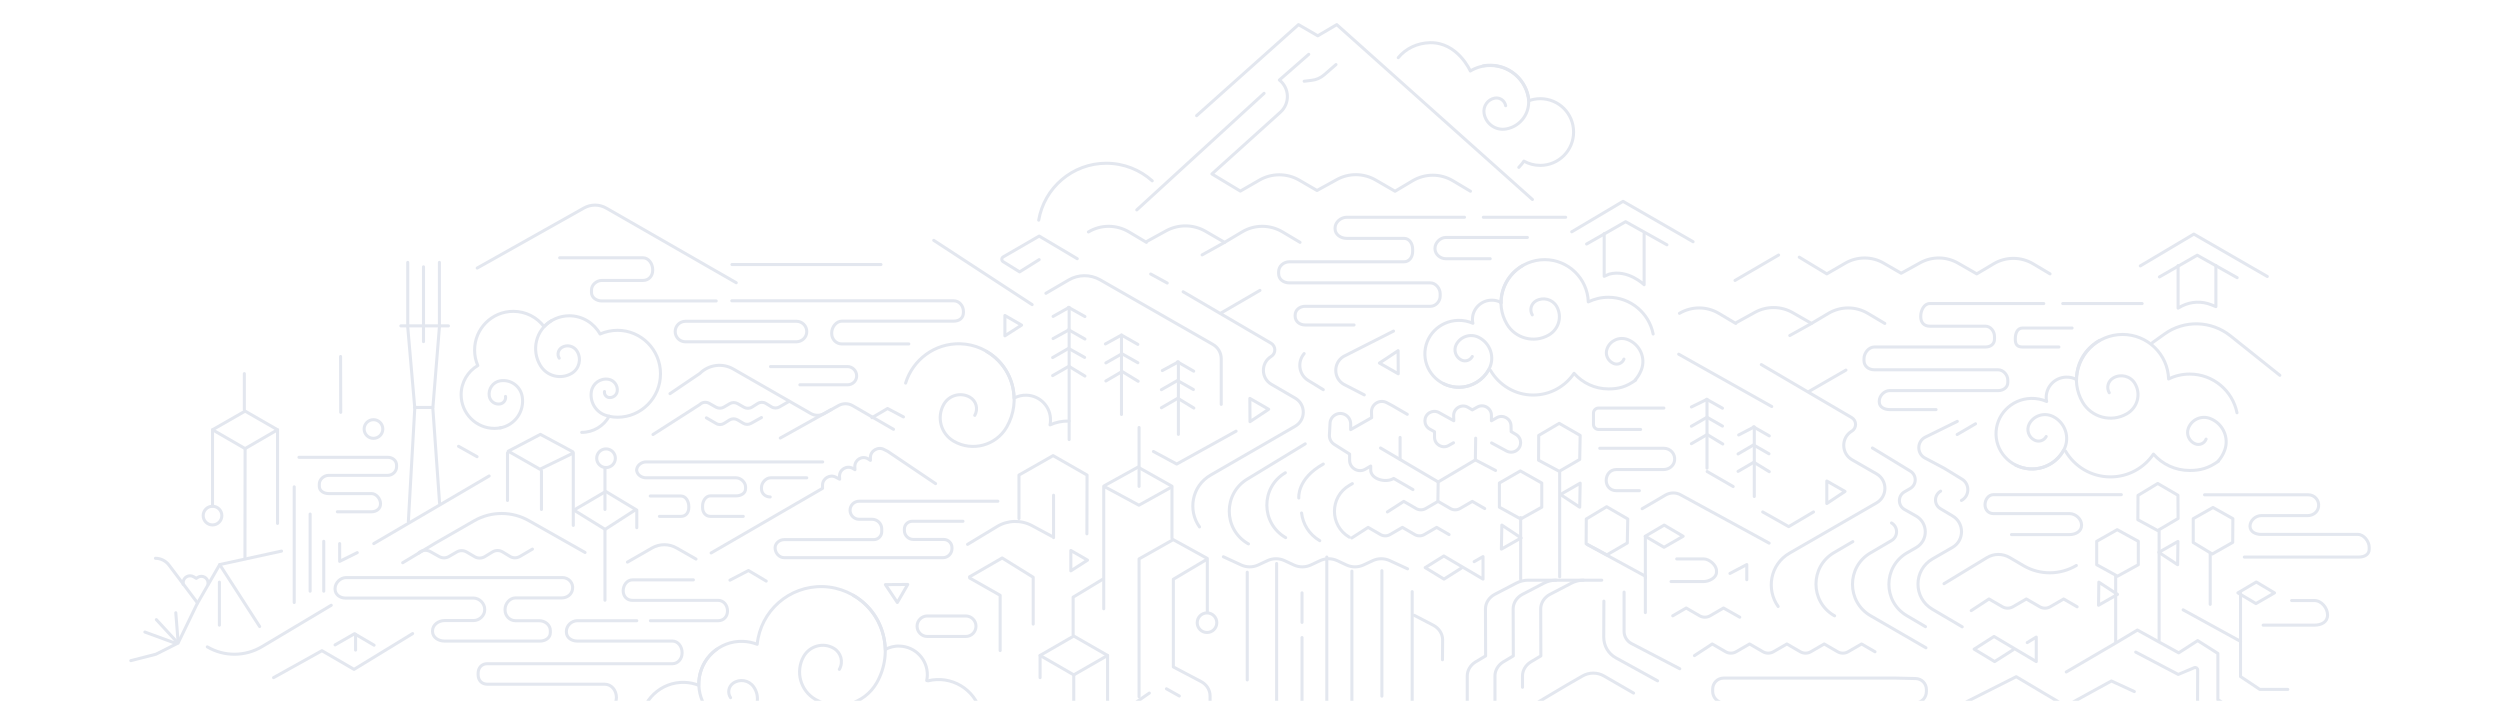 <svg xmlns="http://www.w3.org/2000/svg" width="1634" height="458" viewBox="0 0 1634 458">
  <g fill="none" fill-rule="evenodd" stroke="#E3E7EF" stroke-linecap="round" stroke-linejoin="round" stroke-width="2" transform="translate(85 16)">
    <polyline points="916.6 114.4 788.7 .1 776.3 7.4 763.7 .1 697.1 59.6"/>
    <path d="M697.1 85.4L741.2 45M674.5 106.1L697.1 85.4M658 121.2L674.5 106.1M770.4 19.5L751.2 36.3C757.9 41.6 758.2 51.6 751.9 57.3L707.1 97.7 725.7 108.9 738.2 101.7C746.2 97.1 756.1 97.1 764.1 101.7L775.8 108.5 788.7 101.4C796.6 97 806.3 97.1 814.2 101.7L826.8 109 838.2 102.2C846.4 97.3 856.6 97.3 864.7 102.2L876.1 109M668.1 102.2C660.2 95.1 649.6 90.7 638.1 90.7 615.9 90.7 597.5 106.8 593.9 127.9M619.1 153.1L594.2 138.3 570.7 151.9C569.5 152.6 569.5 154.3 570.6 155L581.4 161.7 594.2 153.7"/>
    <path d="M788.2 26.2L780.5 32.9C778.2 34.9 775.3 36.2 772.3 36.5L767.4 37.1M899.1 53.1C898.5 49.8 895.4 47.6 892.1 48.1 887.4 48.9 884.2 53.4 885 58.2 886.2 65 892.6 69.5 899.4 68.3 909.1 66.6 915.5 57.4 913.9 47.7 911.5 33.9 898.4 24.6 884.5 27"/>
    <path d="M907.7 93.4C908.7 92.4 910.3 90.5 911 89.3 914.2 91.1 917.8 92.1 921.7 92.1 933.7 92.1 943.5 82.4 943.5 70.3 943.5 58.2 933.8 48.5 921.7 48.5 919.1 48.5 916.6 49 914.3 49.8 913.1 36.9 902.3 26.8 889 26.8 884.2 26.8 879.8 28.1 876 30.4 876 30.4 867.8 11.6 849.7 11.9 841.3 12.1 833.8 15.7 828.9 21.7M872.2 126L795.2 126C791.4 126 787.6 129.2 787.6 133L787.6 133.5C787.6 137.3 791.3 139.8 795.2 139.8L832.7 139.8C836.2 139.8 838.3 143.3 838.3 146.8L838.3 148.5C838.3 152 836.1 155.1 832.7 155.1L757.8 155.1C754 155.1 750.7 157.9 750.7 161.7L750.7 162.8C750.7 166.6 753.9 168.9 757.8 168.9L849.9 168.9C853.4 168.9 856.3 172.5 856.3 176L856.3 177.5C856.3 181 853.4 184.2 849.9 184.2L768 184.2C764.5 184.2 761.5 186.6 761.5 190L761.5 190.6C761.5 194.1 764.5 196.4 768 196.4L800 196.4M884.5 126L938.3 126M798.5 335.6L809.2 328.7 817.3 333.4C819.2 334.5 821.6 334.5 823.5 333.4L831.6 328.7 839.7 333.4C841.6 334.5 844 334.5 845.9 333.4L854 328.7 862.1 333.4M821.8 318.6L832.5 311.7 840.6 316.4C842.5 317.5 844.9 317.5 846.8 316.4L854.9 311.7 863 316.4C864.9 317.5 867.3 317.5 869.2 316.4L877.3 311.7 885.4 316.4M598.6 175.7L613.5 167C619.8 163.3 627.6 163.3 633.9 166.8L707.7 209.1C711.1 211 713.2 214.6 713.2 218.5L713.2 248.3M764.7 142.4L753.3 135.6C745.1 130.7 734.9 130.7 726.8 135.6L715.4 142.4 702.8 135.1C694.9 130.6 685.3 130.5 677.3 134.8L664.4 141.9M664.3 142.4L652.9 135.6C644.7 130.7 634.5 130.7 626.4 135.6"/>
    <polygon points="731.9 244.4 732 259.6 744.2 251.5"/>
    <polygon points="828.9 228.3 828.8 213.2 816.6 221.3"/>
    <path d="M700.7 150.6L715.4 142.4M699 328.4C691.3 317.7 693.8 301.7 706.3 294.5L761.5 262.6C768.6 258.5 768.6 248.3 761.5 244.2L746 235.2C739.1 231.2 739 221.2 745.8 217 749.1 215 749 210.2 745.7 208.3L688.3 174.7M806.7 242.1L793.3 235.2C786.4 231.2 786.3 221.2 793.1 217L825.8 200.4M738.5 173.8L713.2 188.5"/>
    <polyline points="1021.6 142 975.8 115.6 942.3 135.5"/>
    <path d="M896.1,181.7 C894.2,180.7 892,180.1 889.7,180.2 C882.7,180.4 877.2,186.2 877.4,193.1 C877.4,193.9 877.5,194.6 877.7,195.3 C874.7,194 871.4,193.3 867.9,193.4 C855.6,193.8 846,203.8 846.3,215.9 C846.7,228 856.9,237.5 869.2,237.1 C877.4,236.9 884.5,232.2 888.1,225.6"/>
    <path d="M910.3 157.5C896.6 165.2 892 182.4 899.9 195.8 905.4 205.2 917.7 208.5 927.2 203 933.9 199.2 936.2 190.8 932.4 184.2 929.7 179.6 923.7 178 919 180.6 915.7 182.5 914.6 186.6 916.5 189.8M983.8 232.3C985.5 230.4 986.8 228.2 987.8 225.7 990.8 217.9 986.8 209.1 979 206 973.5 203.8 967.4 206.5 965.4 211.9 963.9 215.7 965.9 220 969.7 221.6 972.4 222.7 975.4 221.4 976.4 218.7M858.4 234.7C869.3 240.2 882.7 235.9 888.3 225.1 892.2 217.6 889.2 208.4 881.5 204.5 876.1 201.8 869.6 203.9 866.8 209.2 864.9 212.9 866.4 217.4 870.1 219.3 872.7 220.6 875.9 219.6 877.3 217"/>
    <path d="M995.5 202.3C992.8 188.6 980.7 178.3 966.2 178.3 961.5 178.3 957.1 179.4 953.1 181.3 952.6 166 940 153.7 924.6 153.7 908.8 153.7 896.1 166.5 896.1 182.2M889.2 226.1C894.8 235.7 905.2 242.2 917.1 242.2 928.2 242.2 938 236.6 943.8 228 949.3 234.2 957.3 238.2 966.3 238.2 972.9 238.2 977.9 236.9 984.1 232.4M963.5 136.7L963.5 164.6 966.7 163.2C979 159.8 989.6 170.1 989.6 170.1L989.6 136.8"/>
    <polyline points="1004.5 144 977.5 128.9 952 143.5"/>
    <polyline points="878.5 351.1 884.3 347.8 884.3 362.5 858.7 347.4 846.5 355 858.8 362.5 870 355.4"/>
    <path d="M889,153.1 L860,153.1 C856.3,153.1 852.9,150.2 852.9,146.5 L852.9,146.3 C852.9,142.6 856.4,139.2 860,139.2 L913.3,139.2"/>
    <polyline points="603 217.7 613.4 211.7 623.9 217.6"/>
    <polyline points="603.3 205.3 613.8 199.5 613.8 271.3"/>
    <path d="M624.1,205.6 L613.4,199.5"/>
    <polyline points="603.3 190.8 613.8 184.9 613.8 199.7"/>
    <path d="M624.1 190.9L613.4 184.9M658.7 209.1L648 203"/>
    <polyline points="603 229.5 613.6 223.4 624.1 229.8"/>
    <polyline points="674.1 238.7 684.6 232.7 695 238.6"/>
    <polyline points="674.7 226.2 685.2 220.5 685.2 267.9"/>
    <path d="M695.2,226.6 L684.6,220.5"/>
    <polyline points="674.1 250.5 684.8 244.3 695.3 250.7"/>
    <polyline points="637.8 221.2 648.3 215.2 658.7 221.1"/>
    <polyline points="637.5 208.8 648 203 648 254.9"/>
    <polyline points="637.8 233 648.4 226.8 658.9 233.2"/>
    <polygon points="1015.1 334.5 1002.6 341.7 990.3 334.5 1002.7 327.2"/>
    <path d="M998.4,429 L971.2,414 C966.2,411.3 963.2,406.1 963.2,400.4 L963.3,376.9"/>
    <polygon points="922.7 315.5 908.9 323.2 895 315.5 895 299.7 908.7 291.8 922.7 299.7"/>
    <path d="M908.9,362.5 L908.9,322.3"/>
    <polyline points="934.2 292.1 920.6 284.8 920.7 268.6 934.1 260.7 947.8 268.6 947.5 284.3 934.4 291.9 934.4 361"/>
    <polyline points="965.3 346.7 951.7 339.4 951.8 323.2 965.1 315.2 978.9 323.2 978.6 338.9 965.5 346.5"/>
    <path d="M976.5,371 L976.5,396.7 C976.5,400 978.4,403.1 981.3,404.6 L1012.9,421.1"/>
    <polygon points="947.8 299.8 947.5 315.5 934.9 307.2"/>
    <polygon points="896.3 342.9 896.6 327.2 909.2 335.6"/>
    <path d="M990.4 361.9L990.4 334.6M755.3 335.4C739 326 738.9 302.5 755.1 293M777.6 337.4C770.5 333.2 766.6 326.5 765.7 319.3M796.9 335.1C783.9 327.5 784 308.7 797 301.2L798.9 300.1"/>
    <path d="M768.1,274.1 L730.6,296.9 C714.4,306.4 714.4,329.8 730.6,339.3 L731,339.5"/>
    <polyline points="668.9 279.1 684.1 287.3 722.9 265.8"/>
    <polyline points="952.6 340 990.4 360.6 990.4 384.4"/>
    <path d="M986.5,304.7 L971.4,304.7 C967.5,304.7 964.8,301.8 964.8,297.9 L964.8,298.1 C964.8,294.2 967.4,290.9 971.4,290.9 L1002.2,290.9 C1005.8,290.9 1009,288.6 1009.5,285 C1010.1,280.7 1006.8,277 1002.5,277 L960.6,277"/>
    <circle cx="703.9" cy="391" r="6.4"/>
    <polyline points="681 335.7 681 301.8 658.8 289.3 637.1 301.3"/>
    <polyline points="680.8 302.3 659.4 314.2 636.4 301.8 636.4 381.9"/>
    <polyline points="704.1 384.1 704.1 349 681.8 336.7 659.5 349.3 659.5 439.4"/>
    <polyline points="635.9 362.5 616.4 374.3 616.4 398.8"/>
    <path d="M659.5,301.9 L659.5,263.4"/>
    <polygon points="614.9 343.8 614.9 357.1 625.8 350.1"/>
    <polygon points="571.8 190.2 571.8 203.5 582.7 196.5"/>
    <polyline points="638.9 467.2 638.9 412.4 616.8 399.7 594.8 412.4 594.8 426.9"/>
    <polyline points="594.8 412.4 616.8 425.1 638.9 412.4"/>
    <path d="M616.8,425.1 L616.8,444.3"/>
    <polyline points="625.4 332.9 625.5 294.5 603.3 281.8 581 294.5 581 322.9"/>
    <path d="M603.6,307.7 L603.6,335.4"/>
    <polyline points="590.3 391.9 590.3 361.3 570 348.7 548.7 361"/>
    <polyline points="548.8 361.8 568.7 373.1 568.7 409.2"/>
    <path d="M547.4 339.8L566.6 328.2C573.6 323.9 582.4 323.7 589.6 327.6L602.4 334.5M667.1 163.1L677.9 169M865 273.4L861.8 275.2C857.7 277.5 852.6 274.5 852.6 269.8L852.6 266.2 849.4 264.4C845.3 262 845.3 256.1 849.4 253.7L849.5 253.7C851.4 252.6 853.7 252.6 855.6 253.7L865.2 259 865.1 255.7C865 250.9 870.3 247.8 874.4 250.2L877.3 251.9 880.5 250.1C884.6 247.7 889.8 250.7 889.8 255.5L889.8 259 893.3 257C897.4 254.7 902.5 257.6 902.6 262.3L902.7 266.1 905.9 268C909.9 270.4 909.9 276.3 905.8 278.7 903.9 279.8 901.6 279.8 899.7 278.8L889.9 273.5M855 299L817.3 276.8M834.8 254.8L825 249.1 821.4 247.2C816.8 244.7 811.2 248.2 811.4 253.4L811.5 257 797.8 264.8 797.8 261.1C797.8 255.8 792.1 252.5 787.6 255.2 785.6 256.4 784.4 258.4 784.3 260.7L783.9 268.4C783.8 270.8 785 273.1 787 274.4L797.1 280.8 797.1 284.8C797.1 290 802.8 293.3 807.3 290.7L810.9 288.6 810.9 291.2C810.9 297.2 820.8 299.9 825.9 296.7L838.5 304"/>
    <polyline points="879.5 270.4 879.3 284.6 855 299 854.8 311.2"/>
    <path d="M830.1 284.3L830.1 269.9M879.3 284.6L892.5 291.5M766 400.7L766 479.4M766 371.5L766 390.8M798.6 357.3L798.6 476.1M818.2 357L818.2 439M838 370.7L838 464.3M749.4 352.3L749.4 451.6M729.4 445.3L705.9 445.3 705.9 438.8C705.9 434.9 703.6 431.3 699.9 429.4L681.9 419.9 681.9 362.6 703.1 350M850.6 445.3L874 445.3 874 425.8C874 422.2 876 418.8 879.3 416.7L886 412.7 885.9 382C885.9 378.1 888.2 374.5 891.9 372.5L905.9 365.2C908.4 363.9 911.1 363.2 913.9 363.2L961.9 363.2"/>
    <path d="M892.1,445.3 L892.1,425.8 C892.1,422.2 894.1,418.8 897.4,416.7 L904.1,412.7 L904,382 C904,378.1 906.3,374.5 910,372.5 L924,365.2 C926.5,363.9 929.2,363.2 932,363.2"/>
    <path d="M910.1 433.2L910.1 425.8C910.1 422.2 912.1 418.8 915.4 416.7L922.1 412.7 922 382C922 378.1 924.3 374.5 928 372.5L942 365.2C944.5 363.9 947.2 363.2 950 363.2M839.4 386.2L851.9 392.7C855.6 394.7 857.9 398.3 857.9 402.2L857.8 415.2M782.2 348.1L782.2 510.1M730.2 358L730.2 428.4M767.4 215.1C762.7 220.6 764 229 770.1 232.7L779.9 238.7M982.7 437L963.5 425.9C959.1 423.3 953.6 423.3 949.2 425.9L939.3 431.6 875.4 469.6 866.8 474.7 855.7 468.3C852.9 466.7 852.8 462.6 855.5 460.9 856.9 460 858.6 460 860 460.8L866.4 464.5 872.7 460.7C874.1 459.9 875.7 459.9 877.1 460.7 880.1 462.4 880.2 466.8 877.2 468.6L875.4 469.7M677.4 434.2L685.8 438.9M666.2 437L655.3 444.5M714.6 347.9L726.3 353.3C729.8 354.9 733.8 354.9 737.3 353.3L743.5 350.4C747 348.8 751 348.8 754.5 350.4L760.7 353.3C764.2 354.9 768.2 354.9 771.7 353.3L777.9 350.4C781.4 348.8 785.4 348.8 788.9 350.4L795.1 353.3C798.6 354.9 802.6 354.9 806.1 353.3L812.3 350.4C815.8 348.8 819.8 348.8 823.3 350.4L835 355.8M763.9 309.5C763.9 309.5 762.5 297 779.9 287.3"/>
    <path d="M46.5,0.7 L3.8,0.7 C2,0.7 0.5,2.2 0.5,4 L0.5,11.4 C0.5,13.2 2,14.7 3.8,14.7 L31.3,14.7" transform="translate(956 250)"/>
    <path d="M525.3 141.1L589.6 183.1M280.8 152.5L335.3 152.5C339 152.5 341.6 156.5 341.6 160.2L341.6 160.7C341.6 164.4 339 167.3 335.3 167.3L308.3 167.3C305 167.3 301.6 170.1 301.6 173.5L301.6 175.2C301.6 178.5 304.9 180.7 308.3 180.7L383.1 180.7"/>
    <polyline points="184.7 398.1 146.4 421.5 125.4 409.3 93.8 426.9"/>
    <circle cx="159.1" cy="264.4" r="6.1"/>
    <path d="M74.7 228.2L74.7 251.8M137.6 217L137.7 253.5"/>
    <polyline points="181.9 324.9 186.1 250.7 181.5 197.8 181.5 155.5"/>
    <polyline points="202.2 155.5 202.2 197.8 197.9 250.8 202.3 312.8"/>
    <path d="M185.9 250.3L197.8 250.3M208.1 197L177 197M191.8 207.3L191.8 158.4M159.3 339.3L234.7 295.1M226.8 282.5L214.7 275.7M117.7 370.4L117.7 320M126.6 370.4L126.6 337.8"/>
    <polyline points="96.4 326.1 96.4 264.9 75.2 252.7 53.9 264.9 53.9 314.8"/>
    <polyline points="53.9 264.9 75.2 277.2 96.4 264.9"/>
    <path d="M75.2,277.2 L75.1,348.7"/>
    <circle cx="53.9" cy="321" r="6.1"/>
    <path d="M107.3 302.2L107.3 377.8M135.5 318.5L157.8 318.5C160.9 318.5 163.7 316.6 163.7 313.4L163.7 313.1C163.7 310 160.9 306.6 157.8 306.6L129.8 306.6C126.7 306.6 123.7 304.9 123.7 301.8L123.7 300.4C123.7 297.3 126.7 294.7 129.8 294.7L168.4 294.7C171.5 294.7 174.2 292.2 174.2 289.1L174.2 288.1C174.2 285 171.6 282.9 168.4 282.9L110.4 282.9"/>
    <polyline points="137 339.3 137 350.9 148.5 345.2"/>
    <circle cx="311.1" cy="283.5" r="6.1"/>
    <polyline points="289.3 280.3 267.9 290.7 247.2 278.9 268.2 267.9 289.4 279.3"/>
    <path d="M268.9,317 L268.9,291.8"/>
    <polyline points="329.7 317.6 310.5 330 290.1 317.4 310.9 305.2 331.2 317.4 331.2 328.9"/>
    <path d="M289.7 280L289.7 327.4M246.7 311.1L246.7 280M310.4 290.3L310.4 317M310.4 376.3L310.4 330.4M295.2 266.6C302.9 266.6 309.6 262.4 313.1 256.1 314.9 256.5 316.7 256.7 318.6 256.7 334.1 256.7 346.7 244 346.7 228.3 346.7 212.6 334.1 199.9 318.6 199.9 314.6 199.9 310.7 200.8 307.2 202.3 303.2 195.2 295.7 190.4 287.1 190.4 280.6 190.4 274.8 193.1 270.6 197.5 266 191.4 258.7 187.5 250.5 187.5 236.5 187.5 225.2 198.8 225.2 212.8 225.2 216.4 225.9 219.8 227.3 222.9 220.8 226.7 216.4 233.8 216.4 242 216.4 254.1 226.1 264 238.2 264 239.7 264 241.2 263.8 242.7 263.5"/>
    <path d="M275.3 193.7C265.2 199.8 262.1 212.9 268.2 222.9 272.5 230 281.6 232.2 288.7 228 293.6 225 295.2 218.6 292.2 213.6 290.1 210.1 285.6 209 282.2 211.1 279.8 212.6 279 215.7 280.5 218.1M241.8 263.7C251.5 262 258 252.8 256.3 243.1 255.1 236.3 248.7 231.8 241.9 232.9 237.2 233.7 234 238.2 234.8 243 235.4 246.3 238.5 248.6 241.9 248 244.2 247.6 245.8 245.4 245.4 243.1M310.1 239.9C309.8 241.7 311.1 243.5 312.9 243.8 315.5 244.2 318 242.4 318.4 239.8 319 236.1 316.4 232.5 312.7 231.9 307.3 231 302.3 234.7 301.5 240 300.3 247.6 305.5 254.8 313.1 256M613.7 259.2C609.3 259.1 605.1 260 601.3 261.7 601.5 260.8 601.6 259.8 601.6 258.9 601.9 250 594.9 242.6 586 242.3 583 242.2 580.3 242.9 577.8 244.2 577.4 225 562 209.3 542.7 208.7 526 208.2 511.6 219.1 506.9 234.4"/>
    <path d="M559.8 213.7C577.1 223.7 583 245.7 573 263.1 566 275.2 550.5 279.4 538.4 272.4 529.9 267.5 527 256.7 531.9 248.2 535.3 242.3 542.9 240.2 548.9 243.6 553.1 246 554.5 251.3 552.1 255.5M131.5 379.6L86.3 406.6C75.3 413.2 61.5 413.3 50.5 406.8M297.4 345.1L261 324.5C249.8 318 236.1 318 224.9 324.4L200 338.7 178.2 351.8"/>
    <path d="M263 342.9L254.8 347.7C252.7 348.9 250.2 348.9 248.2 347.6L243.6 344.8C241.5 343.5 238.9 343.5 236.8 344.8L231.9 347.8C229.9 349 227.3 349.1 225.3 347.9L220 344.8C218 343.6 215.5 343.6 213.5 344.8L208.5 347.7C206.5 348.9 204.1 348.9 202.1 347.8L196.2 344.5C193.7 343.1 190.5 343.5 188.5 345.6M16.6 348.9C20.1 348.9 23.4 350.6 25.5 353.4L44.1 378.1 31.4 404.3 16.9 411.6.5 415.8M31.4 404.4L17.2 389M9.7 397.1L30.4 404.7M84.7 393.5L58.6 353"/>
    <polyline points="99 344.2 58.6 353 44.1 378.2"/>
    <path d="M51 365.9L51 365.1C51 361.6 47.2 359.5 44.2 361.4L43.3 362 41.6 361C38.6 359.2 34.7 361.3 34.7 364.8L34.7 365.9M331.2 389.7L292.3 389.7C288.6 389.7 285.2 392.9 285.2 396.5L285.2 397.1C285.2 400.8 288.6 403 292.3 403L354.5 403C358.2 403 360.8 406.7 360.8 410.4L360.8 410.9C360.8 414.6 358.1 417.8 354.5 417.8L233.5 417.8C229.8 417.8 227.5 420.5 227.5 424.1L227.5 425C227.5 428.7 229.9 431.2 233.5 431.2L310.2 431.2C314.8 431.2 317.9 435.3 317.9 440L317.9 439.7C317.9 444.3 314.8 447.5 310.2 447.5L270.5 447.5"/>
    <path d="M282.6,361.5 L141.3,361.5 C137.5,361.5 134,364.9 134,368.7 L134,369 C134,372.6 137.2,374.9 140.8,374.9 L224.5,374.9 C228.3,374.9 231.8,378.4 231.8,382.2 L231.8,382.6 C231.8,386.4 228.3,389.6 224.5,389.6 L205.5,389.6 C201.6,389.6 197.7,392.4 197.7,396.3 L197.7,396.7 C197.7,400.6 201.6,403 205.5,403 L267.9,403 C271.4,403 274.7,401 274.7,397.5 L274.7,396.2 C274.7,392.4 271.2,389.7 267.4,389.7 L251.9,389.7 C248.1,389.7 245.1,386.5 245.1,382.7 L245.1,382.3 C245.1,378.5 248.2,374.8 251.9,374.8 L282.1,374.8 C285.6,374.8 288.7,372.6 289.2,369.1 C289.9,365 286.6,361.5 282.6,361.5 Z"/>
    <polyline points="392.1 363.2 404.2 356.9 415.8 363.8"/>
    <polyline points="134 405.5 146.7 398.2 159.5 405.7"/>
    <path d="M147.4 398.6L147.4 408.9M333.6 457.1C334.1 441.7 347 429.5 362.4 430 365.7 430.1 368.8 430.8 371.7 431.9 371.7 431.4 371.7 430.8 371.7 430.3 372.2 414.9 385.1 402.7 400.5 403.2 403.8 403.3 407 404 409.9 405.1 412.1 383.4 430.7 366.8 452.9 367.4 475.3 368.1 493.1 386.3 493.6 408.5 496.4 407 499.6 406.1 503 406.3 513.3 406.6 521.4 415.2 521.1 425.5 521.1 426.6 520.9 427.7 520.7 428.8"/>
    <path d="M472.7 373.1C492.8 384.6 499.5 410.2 488 430.3 479.9 444.4 462 449.2 447.9 441.1 438.1 435.4 434.7 422.9 440.3 413 444.3 406.1 453.1 403.7 459.9 407.7 464.7 410.5 466.4 416.6 463.6 421.5M383.5 408.3C370.9 417.3 368 434.7 377 447.3 383.3 456.1 395.5 458.1 404.3 451.9 410.5 447.5 411.9 438.9 407.5 432.8 404.4 428.5 398.4 427.5 394.1 430.6 391.1 432.8 390.4 436.9 392.5 440M442.3 296.3L418.7 296.3C415.6 296.3 412.7 299.5 412.7 302.6L412.7 303.5C412.7 306.6 415.3 308.8 418.4 308.8"/>
    <path d="M400.8 321.5L379.3 321.5C376.2 321.5 374.2 318.9 374.2 315.8L374.2 314.6C374.2 311.5 376.3 308.1 379.3 308.1L396.1 308.1C399.2 308.1 402.3 306.5 402.3 303.4L402.3 302.3C402.3 299.2 399.2 296.3 396.1 296.3L337.3 296.3C334.2 296.3 331.1 294.1 331.1 291L331.1 291.4C331.1 288.3 334.2 285.9 337.3 285.9L452.7 285.9M458.3 251.7L425 270.3M526.5 300.1L495.2 279 493 277.9C489.1 275.6 483.9 278.5 483.9 283L483.9 284.9 482.4 283.9C478.5 281.6 473.7 284.4 473.7 289L473.8 291 472.5 290.2C468.5 287.9 463.6 290.8 463.7 295.4L463.8 297.2 461.3 295.9C457.4 293.8 452.6 296.7 452.6 301.1L452.6 303.2 379.8 345.4"/>
    <path d="M544.4 324.7L511.2 324.7C508.4 324.7 506.1 327 506.1 329.8L506.1 330.7C506.1 334 508.8 336.6 512 336.6L531.9 336.6C534.8 336.6 537.2 339 537.2 341.9L537.2 342.6C537.2 345.8 534.6 348.5 531.3 348.5L427.6 348.5C424.2 348.5 421.6 345.4 421.6 342L421.6 342.1C421.6 339 424.5 336.7 427.6 336.7L486.1 336.7C488.9 336.7 491.3 334.4 491.3 331.5L491.3 329.7C491.3 326.2 488.4 323.4 485 323.4L476.5 323.4C473.2 323.4 470.6 320.7 470.6 317.5 470.6 314.2 473.3 311.6 476.5 311.6L567.2 311.6M346 321.5L360.1 321.5C363.3 321.5 365.2 319 365.2 315.7L365.2 315C365.2 311.8 363.3 308.2 360.1 308.2L340 308.2M430.8 246.3L424.4 250C422.8 250.9 420.8 250.9 419.2 249.9L415.6 247.7C414 246.7 411.9 246.7 410.3 247.7L406.5 250.1C404.9 251.1 402.9 251.1 401.3 250.2L397.1 247.8C395.5 246.9 393.6 246.9 392 247.8L388.1 250.1C386.6 251 384.6 251 383.1 250.2L378.5 247.6C376.5 246.5 374 246.8 372.4 248.4L341.8 268"/>
    <path d="M412.7 256.9L405.9 260.7C404.3 261.6 402.4 261.6 400.9 260.7L397 258.4C395.4 257.5 393.4 257.5 391.8 258.5L388.3 260.7C386.7 261.7 384.7 261.8 383.1 260.8L376.7 257.1M499 264.6L472.2 249.1C469.4 247.5 466 247.5 463.2 249L453.7 254.3C450.9 255.9 447.5 255.8 444.8 254.2L394.3 225.2C387.2 221.1 378.2 222.3 372.4 228.1L352.9 241.3M418.6 223.6L469 223.6C472.2 223.6 474.9 226.4 474.9 229.6L474.9 229.8C474.9 233 472.2 235.5 469 235.5L437.8 235.5M58.4 364.5L58.4 392.6M31.4 403.5L29.9 384.5M340.1 389.7L384.4 389.7C388.1 389.7 390.5 386.9 390.5 383.3 390.5 379.6 388 376.4 384.4 376.4L328.4 376.4C324.7 376.4 322.3 373.7 322.3 370L322.3 370.2C322.3 366.5 324.8 363 328.4 363L368.2 363M369.9 349.4L357.3 342.2C352.3 339.3 346.1 339.3 341.1 342.2L325.1 351.4"/>
    <polygon points="508.3 366 493.7 366.1 501.5 377.8"/>
    <path d="M226.9 159.2L296.6 120C301.2 117.4 306.8 117.4 311.4 120.1L396.2 168.8M509 208.8L465.2 208.8C461.5 208.8 458.6 205.7 458.6 202L458.6 201.5C458.6 197.8 461.6 193.9 465.2 193.9L538.3 193.9C542 193.9 544.7 191.9 544.7 188.2L544.7 187.6C544.7 183.9 542 180.6 538.3 180.6L393.3 180.6M490.8 156.9L393.4 156.9"/>
    <polyline points="505.5 256.5 495.1 251 484.9 257"/>
    <path d="M442.3 200.7C442.3 197 439.3 194 435.6 194L363 194C359.3 194 356.3 197 356.3 200.7 356.3 204.4 359.3 207.4 363 207.4L435.6 207.4C439.3 207.3 442.3 204.4 442.3 200.7zM552.9 393.3C552.9 389.6 549.9 386.6 546.2 386.6L521.1 386.6C517.4 386.6 514.4 389.6 514.4 393.3 514.4 397 517.4 400 521.1 400L546.2 400C549.9 400 552.9 397 552.9 393.3zM556 449.7C552.2 434.4 536.7 425.2 521.5 429M1049 167.3L1077.5 150.7M1091 152.1L1109 163 1121.1 156C1128.9 151.5 1138.5 151.5 1146.2 156L1157.6 162.6 1170.1 155.7C1177.8 151.5 1187.2 151.6 1194.8 156L1207 163 1218.1 156.4C1226 151.7 1235.9 151.7 1243.8 156.4L1254.9 163M1250.8 182.4L1176.3 182.4C1172.6 182.4 1170.4 186.9 1170.4 190.6L1170.4 191.1C1170.4 194.8 1172.6 197.2 1176.3 197.2L1212.7 197.2C1216.1 197.2 1218.6 200.6 1218.6 203.9L1218.6 205.6C1218.6 209 1216 210.8 1212.7 210.8L1140.1 210.8C1136.4 210.8 1133.3 214.7 1133.3 218.5L1133.3 219.6C1133.3 223.3 1136.3 225.7 1140.1 225.7L1221 225.7C1224.4 225.7 1227.3 229.1 1227.3 232.4L1227.3 233.9C1227.3 237.3 1224.3 239.3 1221 239.3L1150 239.3C1146.6 239.3 1143.3 242.7 1143.3 246.1L1143.3 246.7C1143.3 250.1 1146.7 251.7 1150 251.7L1180.4 251.7M1263.2 182.4L1315.1 182.4M1301.5 307.3L1218 307.3C1214.6 307.3 1212.4 310.6 1212.4 314L1212.4 313.8C1212.4 317.2 1214.6 319.7 1218 319.7L1267.7 319.7C1271.6 319.7 1275.5 323.2 1275.5 327.1L1275.5 327.4C1275.5 331.3 1271.6 333.4 1267.7 333.4L1229.7 333.4M1203.4 383.1L1215 375.5 1223.8 380.6C1225.9 381.8 1228.5 381.8 1230.6 380.6L1239.4 375.5 1248.2 380.6C1250.3 381.8 1252.9 381.8 1255 380.6L1263.8 375.5 1272.6 380.6M1008.3 386.5L1017.1 381.4 1025.9 386.5C1028 387.7 1030.6 387.7 1032.7 386.5L1041.5 381.4 1052.1 387.4M1022.5 412.5L1034.1 404.9 1042.9 410C1045 411.2 1047.6 411.2 1049.7 410L1058.5 404.9 1067.3 410C1069.4 411.2 1072 411.2 1074.1 410L1082.9 404.9 1091.7 410C1093.8 411.2 1096.4 411.2 1098.5 410L1107.3 404.9 1116.1 410C1118.2 411.2 1120.8 411.2 1122.9 410L1131.7 404.9 1140.5 410M1073 249.7L1012.2 215.5M1146.9 195.4L1135.8 188.8C1127.9 184.1 1118 184.1 1110.1 188.8L1099 195.4 1086.8 188.4C1079.2 184 1069.8 183.9 1062.1 188.1L1049.6 195M1049.5 195.4L1038.4 188.8C1030.5 184.1 1020.6 184.1 1012.7 188.8"/>
    <polygon points="1109 298.4 1109 313.1 1120.9 305.2"/>
    <path d="M1084.8 203.3L1099 195.4M1077.2 380.4C1069.3 369.4 1071.8 352.9 1084.7 345.5L1141.5 312.7C1148.8 308.5 1148.8 297.9 1141.5 293.7L1125.5 284.5C1118.4 280.4 1118.2 270.1 1125.3 265.8 1128.7 263.8 1128.6 258.9 1125.2 256.9L1066.2 222.3M1121.5 225.9L1096.9 240.1M1348.9 137L1313.9 157.8M1396.9 164.7L1348.9 137M1272.2 232.1C1270.2 231 1267.9 230.4 1265.4 230.5 1258 230.7 1252.2 236.8 1252.4 244.1 1252.4 244.9 1252.5 245.7 1252.7 246.4 1249.6 245 1246 244.3 1242.4 244.4 1229.4 244.8 1219.3 255.4 1219.6 268.1 1220 280.8 1230.8 290.8 1243.8 290.5 1252.5 290.2 1259.9 285.4 1263.8 278.3"/>
    <path d="M1287.2 206.5C1272.7 214.7 1267.9 232.7 1276.2 246.9 1282 256.8 1294.9 260.3 1305 254.5 1312.1 250.5 1314.5 241.6 1310.4 234.7 1307.6 229.8 1301.2 228.2 1296.3 231 1292.8 233 1291.6 237.3 1293.6 240.7M1364.8 285.4C1366.6 283.4 1368 281.1 1369 278.4 1372.1 270.2 1368 260.9 1359.7 257.6 1353.9 255.3 1347.5 258.1 1345.3 263.9 1343.8 267.9 1345.8 272.5 1349.8 274.1 1352.6 275.2 1355.8 273.9 1356.9 271M1232.4 288C1244 293.8 1258.1 289.3 1264 277.9 1268.1 270 1264.9 260.2 1256.8 256.2 1251.1 253.4 1244.2 255.6 1241.3 261.1 1239.3 265 1240.9 269.8 1244.8 271.7 1247.6 273.1 1251 272 1252.4 269.3"/>
    <path d="M1377.1 253.8C1374.2 239.4 1361.5 228.5 1346.2 228.5 1341.3 228.5 1336.6 229.6 1332.4 231.7 1331.9 215.5 1318.6 202.6 1302.3 202.6 1285.7 202.6 1272.2 216.1 1272.2 232.7M1265 278.8C1270.9 288.9 1281.8 295.7 1294.4 295.7 1306.1 295.7 1316.4 289.8 1322.5 280.8 1328.3 287.4 1336.7 291.5 1346.2 291.5 1353.1 291.5 1358.5 290.1 1365 285.4M1272.1 353.6C1261.5 359.9 1248.4 360 1237.7 353.8L1228.5 348.4C1223.9 345.7 1218.2 345.7 1213.6 348.5L1185.6 365.5M1206.2 261L1194.2 268M1338.6 157.6L1338.6 185.4 1341.1 184C1347.1 181 1354.1 180.7 1360.3 183.2L1363.3 184.4 1363.3 157.6"/>
    <polyline points="1377.2 165.5 1351.1 150.8 1326.4 165"/>
    <polyline points="1240 404 1245.9 400.4 1245.9 416.4 1218.3 400 1205.3 408.3 1218.7 416.4 1230.8 408.7"/>
    <path d="M1260.7 210.8L1237 210.8C1233.5 210.8 1232.2 209.2 1232.2 205.7L1232.2 205.5C1232.2 202 1233.4 198.4 1237 198.4L1269.3 198.4M1071.3 339L1013.6 307.5C1010.5 305.7 1006.6 305.8 1003.5 307.6L988.3 316.5M1030.8 292.2L1047.8 302M1040.8 250.8L1030.5 245"/>
    <polyline points="1051 280.7 1061.1 274.8 1071.2 280.6"/>
    <polyline points="1051.4 268.3 1061.6 263 1061.6 308.5"/>
    <path d="M1071.4,268.9 L1061.1,263"/>
    <polyline points="1051 292.1 1061.3 286.1 1071.4 292.3"/>
    <polyline points="1020.5 262.6 1030.7 256.7 1040.8 262.5"/>
    <polyline points="1020.5 250 1030.7 245 1030.7 290"/>
    <polyline points="1020.5 274 1030.8 268 1041 274.2"/>
    <path d="M1151.9,458.1 L1108.3,458.1 C1104.3,458.1 1101.2,455.3 1101.2,451.3 L1101.2,450.2 C1101.2,446.2 1104.3,443.3 1108.3,443.3 L1167.1,443.3 C1171.1,443.3 1174.1,439.9 1174.1,435.9 L1174.1,434.7 C1174.1,430.7 1170.9,427.5 1167,427.5 L1154.3,427.2 L1041.6,427.2 C1037.6,427.2 1034.4,430.4 1034.4,434.4 L1034.4,435.9 C1034.4,439.9 1037.7,443.3 1041.6,443.3 L1075.8,443.3 C1079.8,443.3 1082.6,446.3 1082.6,450.2 L1082.6,451.7 C1082.6,455.7 1079.8,458.1 1075.8,458.1 L987.4,458.1"/>
    <polygon points="1401.6 371.5 1389.5 378.5 1377.7 371.5 1389.7 364.4"/>
    <path d="M1310.9,410.2 L1338.7,424.8 L1349.2,420.4 C1350.2,420 1351.4,420.7 1351.4,421.9 L1351.3,448.6 L1362.5,455.5"/>
    <polygon points="1312.6 353.1 1299 360.6 1285.4 353.1 1285.4 337.8 1298.8 330.2 1312.6 337.8"/>
    <path d="M1297.8,403.7 L1297.8,360.4"/>
    <polyline points="1325.7 331 1312.3 323.7 1312.4 307.8 1325.3 300 1338.5 307.7 1338.6 322.9 1326.2 330.2 1326.2 402.5"/>
    <polygon points="1348.5 323 1348.5 338.6 1360.9 346.1 1374.3 338.5 1374.4 323 1361.4 315.7"/>
    <polyline points="1265.5 423.2 1299 403.6 1312 395.8 1339 410.7 1351.4 402.7 1364.6 411.1 1364.6 441.3 1377.7 449.5 1433.8 449.5"/>
    <polygon points="1338.5 337.9 1338.3 353.1 1326 345"/>
    <polygon points="1286.6 379.6 1286.8 364.5 1299 372.5"/>
    <path d="M1379.4 403.7L1379.4 371.6M1359.6 345.6L1359.6 379M1007.2 364.1L1028.5 364.1C1032.1 364.1 1036.9 361.6 1036.9 358L1036.9 357C1036.9 353.4 1032.2 349.3 1028.5 349.3L1010.9 349.3M1151.3 325.8C1155.7 328.4 1155.7 334.7 1151.3 337.3L1137.5 345.4C1121.8 354.6 1121.9 377.4 1137.7 386.5L1173.8 407.4"/>
    <path d="M1173.5,393.6 L1161.3,386.4 C1145.6,377.2 1145.7,354.4 1161.5,345.3 L1167.4,341.9 C1175.4,337.3 1175.3,325.8 1167.4,321.3 L1159.8,317 C1155.4,314.5 1155.3,308.1 1159.7,305.5 L1163.5,303.3 C1167.9,300.7 1167.9,294.4 1163.4,291.8 L1138.8,276.8"/>
    <path d="M1197.5 393.7L1178 382.2C1165.4 374.8 1165.5 356.6 1178.1 349.3L1191.1 341.8C1199.1 337.2 1199 325.6 1191 321.1L1183.3 316.5C1178.9 313.9 1179 307.6 1183.4 305M1126 338L1113.7 345.2C1098 354.4 1098 377.1 1113.7 386.3L1114.1 386.5M1197 311.1C1202.4 308.2 1202.6 300.4 1197.4 297.2L1185.8 290.1 1173.2 283.4C1167.7 280.5 1167.8 272.5 1173.4 269.7L1194.3 259.4"/>
    <polyline points="1067.1 318.6 1084.1 328.2 1100.3 318.6"/>
    <polyline points="1045.7 358.8 1056.7 353 1056.7 362.9"/>
    <path d="M1405.1,229.3 L1372.8,203.5 C1360.3,193.5 1342.6,193 1329.6,202.4 L1321.9,207.9"/>
    <polyline points="1341.9 382.6 1379.4 403.2 1379.4 426.2 1392 434.6 1410.3 434.6"/>
    <path d="M1412.8 376.5L1427.6 376.5C1432.3 376.5 1436.3 381.3 1436.3 386L1436.3 385.9C1436.3 390.6 1432.3 392.6 1427.6 392.6L1394.2 392.6M1381.9 348.1L1456.7 348.1C1460.3 348.1 1463.5 346.5 1463.5 343L1463.5 341.7C1463.5 337.9 1460 333.3 1456.2 333.3L1393 333.3C1389.2 333.3 1385.6 331.6 1385.6 327.8L1385.6 328C1385.6 324.2 1389.2 321 1393 321L1423.3 321C1426.8 321 1429.9 318.7 1430.4 315.2 1431 311 1427.8 307.4 1423.7 307.4L1355.9 307.4"/>
    <polyline points="1310 436 1295 429.1 1265.1 445.5 1232.8 426.3 1198.9 443.4"/>
  </g>
</svg>
